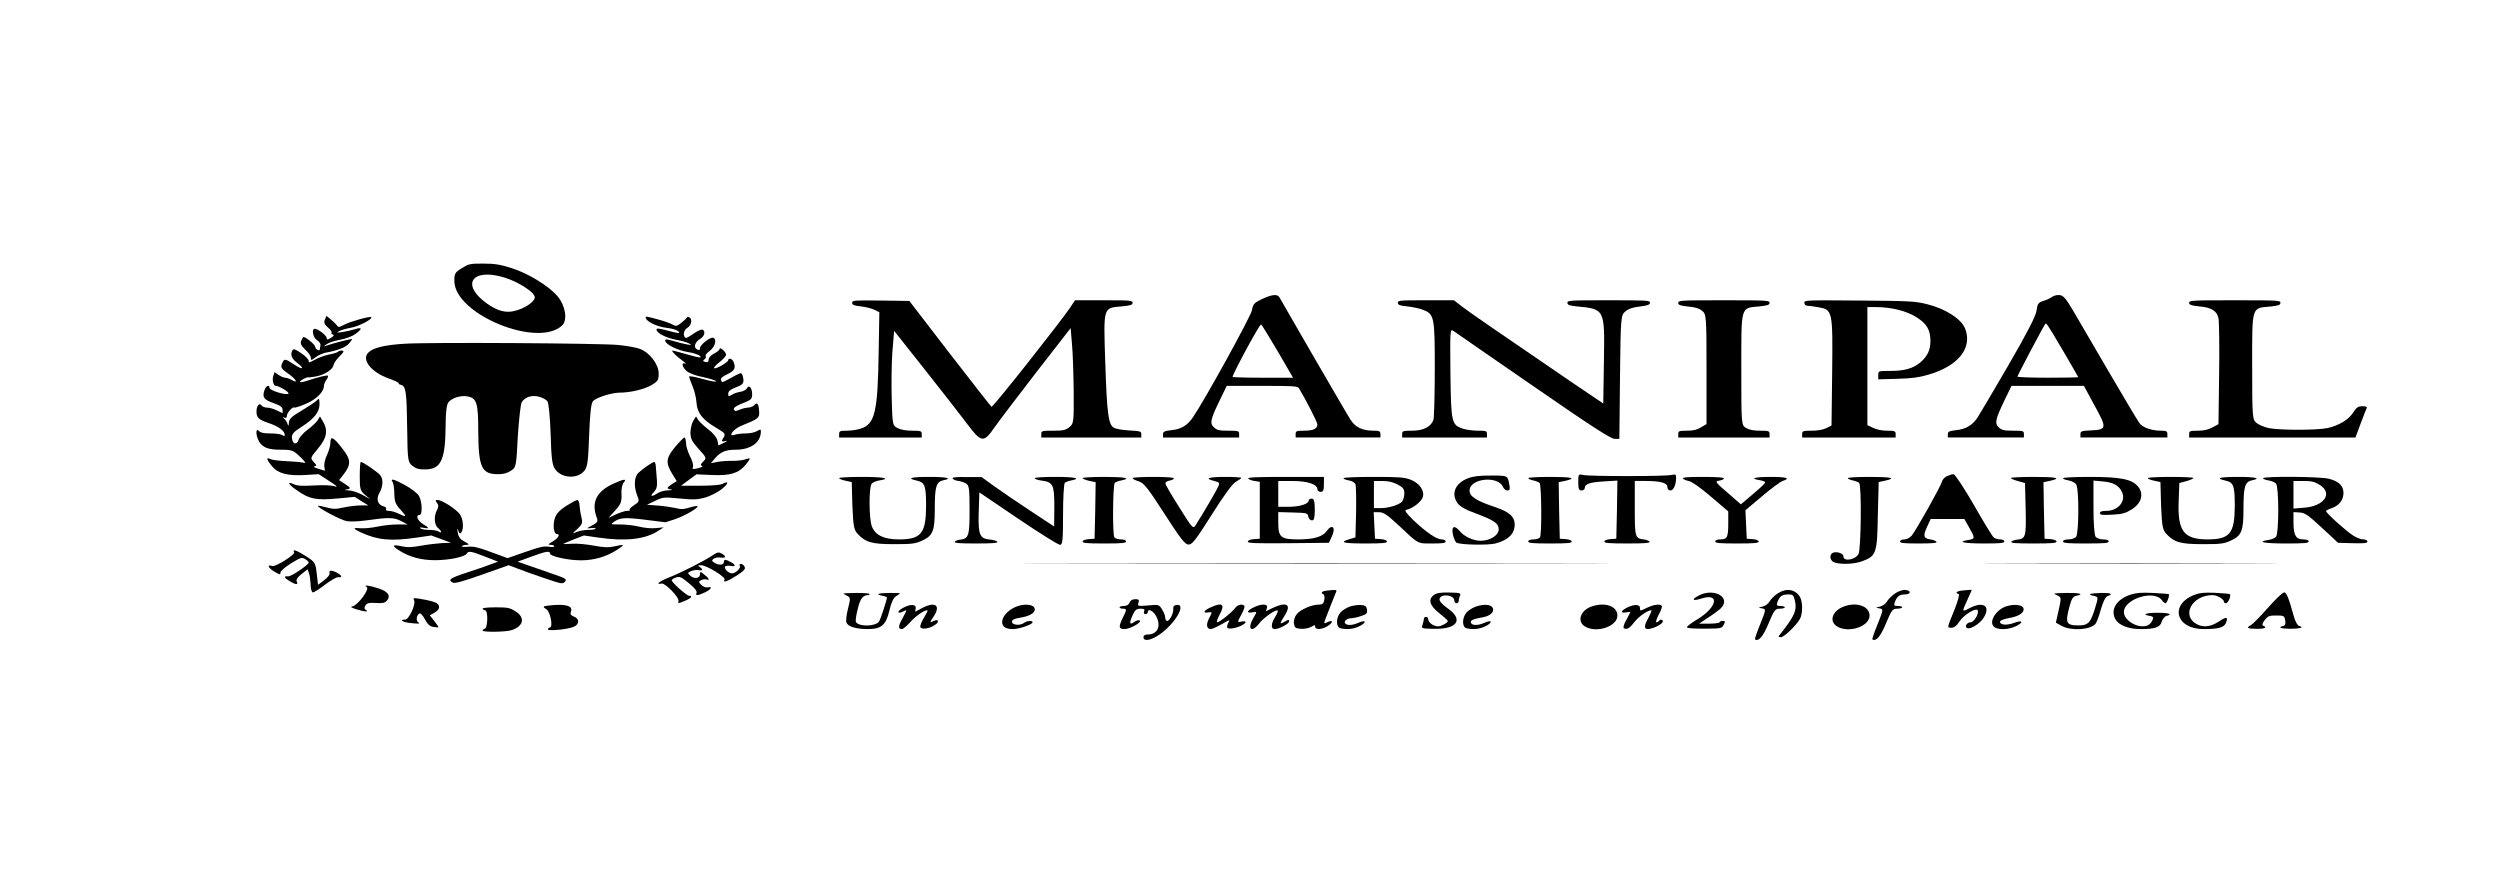 <svg version="1.0" xmlns="http://www.w3.org/2000/svg"
 width="92pt" height="32pt" viewBox="0 0 92 32"
 preserveAspectRatio="xMidYMid meet">
<g transform="translate(0,32) scale(0.008,-0.005)"
fill="#000000" stroke="none">
<path d="M2124 4426 c-31 -31 -34 -39 -34 -94 0 -244 384 -497 496 -327 26 40
15 147 -22 216 -41 76 -136 169 -213 207 -52 26 -76 32 -129 32 -60 0 -66 -2
-98 -34z m195 -68 c66 -32 141 -110 141 -146 0 -33 -49 -86 -97 -102 -39 -14
-76 3 -123 56 -122 139 -70 264 79 192z"/>
<path d="M5805 4199 c-35 -27 -41 -36 -46 -82 -5 -46 -220 -669 -271 -787 -26
-62 -55 -89 -100 -96 -32 -6 -38 -11 -38 -30 l0 -24 175 0 175 0 0 25 c0 23
-3 25 -50 25 -42 0 -52 4 -66 25 -20 30 -16 58 28 203 l31 102 163 0 c145 0
163 -2 169 -17 31 -82 85 -250 85 -267 0 -32 -19 -46 -62 -46 -34 0 -38 -3
-38 -25 l0 -25 195 0 195 0 0 25 c0 21 -5 25 -30 25 -53 0 -85 24 -108 82 -12
29 -88 240 -171 468 -82 228 -153 423 -156 433 -10 24 -34 20 -80 -14z m73
-386 l70 -193 -139 0 c-77 0 -139 3 -139 6 0 22 125 392 131 386 4 -4 38 -94
77 -199z"/>
<path d="M9440 4215 c-8 -9 -26 -23 -41 -30 -23 -12 -27 -22 -31 -72 -4 -41
-42 -160 -130 -403 -69 -190 -133 -363 -142 -385 -24 -56 -54 -84 -98 -91 -32
-6 -38 -11 -38 -30 l0 -24 175 0 175 0 0 25 c0 23 -3 25 -50 25 -42 0 -52 4
-66 25 -19 30 -16 57 28 203 l31 102 167 0 166 0 49 -145 c58 -167 57 -178
-19 -183 -41 -3 -46 -6 -46 -28 l0 -24 200 0 200 0 0 25 c0 21 -5 25 -30 25
-43 0 -84 23 -99 57 -7 15 -71 186 -141 378 -70 193 -145 397 -166 455 -31 83
-43 106 -60 108 -11 2 -27 -4 -34 -13z m56 -413 c35 -96 64 -176 64 -178 0 -2
-63 -4 -140 -4 -77 0 -140 4 -140 8 0 7 112 348 126 382 7 18 2 30 90 -208z"/>
<path d="M3920 4171 c0 -15 9 -21 40 -26 22 -4 50 -15 62 -25 l23 -18 -3 -282
c-4 -455 -17 -541 -83 -575 -15 -8 -44 -15 -64 -15 -31 0 -35 -3 -35 -25 l0
-25 190 0 190 0 0 25 c0 23 -4 25 -44 25 -28 0 -52 7 -67 19 -23 19 -24 23
-27 213 -2 106 -1 263 3 348 l8 155 141 -285 c78 -157 165 -336 194 -398 66
-141 77 -144 127 -27 19 44 106 226 192 405 l158 325 6 -115 c4 -63 7 -221 8
-351 1 -225 0 -238 -20 -263 -18 -22 -28 -26 -75 -26 -51 0 -54 -1 -54 -25 l0
-25 230 0 230 0 0 24 c0 21 -5 24 -56 28 -32 3 -62 11 -71 21 -25 24 -31 106
-39 489 -8 402 -10 391 76 403 40 6 50 11 50 26 0 18 -9 19 -132 19 l-133 0
-24 -58 c-49 -114 -354 -732 -360 -726 -3 3 -89 179 -192 392 l-186 387 -132
3 c-124 2 -131 2 -131 -17z"/>
<path d="M6430 4171 c0 -15 10 -21 43 -26 23 -4 54 -14 69 -23 56 -33 58 -48
58 -430 0 -192 -3 -363 -6 -381 -11 -52 -46 -81 -99 -81 -41 0 -45 -2 -45 -25
l0 -25 195 0 195 0 0 25 c0 23 -4 25 -40 25 -23 0 -53 6 -69 14 -54 28 -56 42
-59 406 -2 321 -2 334 15 313 10 -11 175 -195 368 -407 262 -290 355 -386 372
-386 l22 0 3 454 c3 443 4 455 24 483 15 20 34 31 67 37 36 7 47 14 47 28 0
17 -12 18 -190 18 -180 0 -190 -1 -190 -19 0 -15 10 -21 43 -26 129 -20 129
-17 125 -403 l-3 -312 -136 147 c-353 385 -477 522 -513 566 l-38 47 -129 0
c-120 0 -129 -1 -129 -19z"/>
<path d="M7720 4171 c0 -16 9 -21 45 -27 31 -4 52 -14 65 -32 19 -24 20 -41
20 -429 l0 -404 -25 -24 c-18 -18 -35 -25 -65 -25 -36 0 -40 -2 -40 -25 l0
-25 210 0 210 0 0 25 c0 23 -4 25 -43 25 -30 0 -50 6 -65 20 -22 21 -22 22
-22 435 0 471 -4 447 84 460 36 6 46 11 46 26 0 18 -11 19 -210 19 -201 0
-210 -1 -210 -19z"/>
<path d="M8300 4171 c0 -12 6 -21 13 -21 6 0 29 -5 50 -11 67 -18 68 -24 65
-475 l-3 -396 -24 -19 c-15 -12 -39 -19 -67 -19 -40 0 -44 -2 -44 -25 l0 -25
215 0 215 0 0 25 c0 22 -4 25 -39 25 -24 0 -48 8 -65 21 l-26 20 0 435 0 434
38 0 c72 0 144 -29 189 -76 47 -48 63 -93 63 -175 0 -66 -14 -112 -47 -157
-33 -44 -72 -62 -138 -62 -55 0 -55 0 -55 -31 l0 -31 88 4 c66 3 100 10 142
30 138 64 204 196 170 338 -17 72 -91 148 -175 181 -56 22 -75 24 -312 27
-250 3 -253 3 -253 -17z"/>
<path d="M10070 4171 c0 -15 10 -20 46 -26 57 -8 81 -32 89 -87 3 -24 5 -209
3 -411 l-3 -369 -28 -24 c-19 -17 -40 -24 -68 -24 -35 0 -39 -3 -39 -25 l0
-25 383 0 382 0 24 103 c13 56 26 108 28 115 3 7 -4 12 -20 12 -19 0 -27 -8
-41 -43 -20 -54 -69 -101 -121 -118 -50 -16 -218 -16 -268 0 -20 7 -46 24 -57
38 -19 25 -20 40 -20 419 0 447 -4 425 84 438 36 6 46 11 46 27 0 18 -9 19
-210 19 -199 0 -210 -1 -210 -19z"/>
<path d="M1494 4046 c-5 -20 -1 -35 15 -57 12 -16 19 -33 16 -38 -3 -5 0 -11
6 -13 7 -2 5 -11 -7 -23 -19 -18 -19 -18 -22 1 -4 21 -40 64 -54 64 -16 0 -8
-67 10 -83 10 -10 18 -27 16 -40 -1 -12 -3 -26 -3 -30 -2 -15 -21 4 -21 21 -1
17 -48 78 -55 71 -2 -2 -6 -15 -10 -29 -4 -18 1 -36 19 -63 15 -21 26 -48 26
-60 0 -21 1 -21 23 5 12 14 33 29 47 33 53 15 91 39 105 66 8 15 15 30 15 33
0 5 -80 -27 -115 -46 -19 -11 -19 -10 -2 9 10 12 38 26 63 33 26 8 55 25 69
42 33 39 32 52 -2 35 -16 -8 -41 -17 -58 -21 -26 -6 -28 -5 -15 7 8 7 34 19
57 26 36 10 101 66 90 77 -7 7 -93 -31 -121 -54 -28 -23 -30 -23 -37 -5 -5 10
-17 29 -28 43 l-19 25 -8 -29z"/>
<path d="M2970 4064 c0 -28 51 -69 97 -77 31 -6 51 -18 57 -32 4 -10 -11 -7
-49 10 -45 19 -55 21 -55 9 0 -25 45 -62 91 -75 24 -7 51 -19 59 -27 13 -12
12 -13 -10 -7 -14 4 -42 15 -62 25 -32 15 -38 15 -38 3 0 -26 56 -72 104 -84
26 -6 51 -20 56 -30 9 -15 0 -14 -56 11 -36 17 -68 30 -70 30 -9 0 19 -45 45
-74 14 -16 20 -26 14 -22 -21 12 -15 -28 7 -57 13 -16 43 -33 75 -43 30 -10
56 -23 59 -30 3 -7 -22 -1 -60 16 -35 16 -64 24 -64 19 0 -6 7 -39 16 -73 9
-33 17 -88 18 -121 3 -74 28 -125 90 -183 40 -38 44 -45 36 -68 -13 -34 -13
-37 8 -30 10 4 7 -2 -8 -13 l-25 -20 -5 38 c-4 23 -20 55 -43 82 -20 25 -40
56 -46 70 l-9 24 -12 -30 c-7 -16 -13 -55 -14 -85 0 -46 5 -66 37 -123 38 -66
38 -69 22 -94 -12 -17 -14 -28 -6 -32 6 -4 -2 -11 -18 -17 -26 -10 -27 -9 -23
12 2 12 -4 47 -14 76 -9 29 -18 72 -18 95 -1 24 -4 43 -7 43 -4 0 -23 -31 -43
-69 -42 -80 -45 -116 -15 -195 l22 -57 -22 -22 c-26 -28 -26 -34 -3 -40 9 -3
3 -5 -14 -6 -17 0 -39 -10 -49 -21 -26 -29 -38 -24 -18 7 13 20 17 43 15 87
-2 34 -4 78 -5 99 0 20 -4 37 -7 37 -8 0 -52 -48 -73 -80 -20 -29 -22 -101 -6
-166 11 -43 10 -47 -15 -73 -14 -15 -23 -30 -19 -34 3 -4 -2 -7 -12 -7 -10 0
-33 -12 -52 -26 l-34 -26 31 55 c27 48 30 64 29 118 -2 36 3 74 10 87 16 30 2
28 -46 -7 -79 -57 -104 -137 -78 -250 7 -29 4 -36 -21 -58 -27 -22 -27 -24 -6
-20 12 3 22 1 22 -4 0 -5 -15 -9 -33 -9 -18 0 -43 -7 -55 -16 -21 -14 -21 -13
4 23 22 33 25 44 19 83 -4 25 -8 64 -9 88 0 23 -5 42 -10 42 -5 0 -28 -20 -52
-44 -29 -30 -45 -58 -51 -88 -11 -48 -6 -118 8 -118 18 0 8 -30 -18 -55 -22
-20 -24 -25 -10 -25 9 0 17 -5 17 -10 0 -6 -11 -8 -25 -4 -25 6 -40 0 -135
-53 l-55 -31 -75 44 c-60 36 -82 44 -108 40 -19 -3 -30 -1 -27 5 4 5 14 9 23
9 13 0 10 6 -10 23 -20 16 -29 34 -32 67 -4 32 -3 36 2 15 6 -25 9 -27 15 -12
11 30 8 95 -7 131 -16 37 -82 106 -103 106 -11 0 -11 -4 -3 -21 8 -15 8 -29 1
-51 -16 -44 -14 -111 4 -134 17 -23 20 -43 3 -26 -7 7 -27 12 -44 12 -18 0
-36 5 -40 11 -4 8 0 9 15 4 27 -8 27 -1 -4 29 -25 25 -34 66 -15 66 15 0 12
106 -4 143 -7 18 -35 52 -61 75 -51 45 -72 54 -59 25 4 -10 8 -49 8 -88 1 -58
6 -78 29 -117 30 -53 28 -58 -10 -28 -14 11 -34 20 -44 20 -11 0 -16 5 -13 14
3 7 -2 16 -11 19 -27 11 -36 52 -20 98 18 50 19 102 4 132 -12 23 -79 97 -89
97 -3 0 -5 -47 -5 -104 0 -95 2 -107 24 -138 l25 -33 -37 33 c-21 18 -50 33
-65 33 -17 1 -20 3 -9 6 23 6 22 12 -8 43 l-25 26 20 41 c36 74 35 110 -4 189
-42 88 -56 99 -56 46 0 -21 -7 -62 -16 -92 -9 -29 -14 -67 -12 -84 l3 -31 -31
15 c-17 8 -25 16 -17 18 11 3 10 9 -4 32 -16 28 -16 30 20 99 41 77 47 135 22
201 l-13 35 -11 -29 c-6 -15 -27 -46 -46 -69 -19 -22 -37 -55 -41 -73 -8 -42
-28 -35 -31 12 -1 29 6 43 44 82 60 62 83 110 83 169 -1 40 -2 45 -11 28 -6
-11 -38 -45 -70 -76 -48 -45 -59 -62 -60 -90 -1 -27 -3 -29 -6 -9 -3 14 -10
31 -16 39 -9 12 -9 13 1 7 8 -5 12 0 12 16 1 22 28 69 34 58 1 -3 24 8 49 25
48 30 87 89 87 133 0 11 5 33 12 47 6 14 9 27 6 30 -5 5 -43 -10 -100 -40 -16
-8 -28 -10 -28 -6 0 11 31 37 39 34 3 -2 20 2 37 7 39 13 74 50 78 81 1 13 12
40 24 59 12 19 22 38 22 43 0 10 -18 9 -25 -2 -3 -5 -22 -15 -43 -21 -20 -7
-49 -24 -64 -38 -24 -22 -28 -23 -28 -8 0 10 -15 36 -34 56 -26 29 -36 35 -40
23 -12 -30 -5 -62 19 -91 40 -48 29 -59 -14 -13 -41 44 -44 44 -55 -1 -5 -23
0 -35 29 -67 37 -41 50 -78 17 -48 -10 10 -24 17 -30 17 -6 0 -20 9 -30 20
l-19 21 -6 -29 c-6 -30 1 -72 12 -72 15 0 64 -48 58 -57 -10 -15 -87 23 -87
42 0 29 -18 14 -24 -20 -10 -50 -2 -67 44 -93 30 -17 40 -29 40 -48 l0 -25
-26 20 c-15 12 -35 21 -46 21 -10 0 -21 7 -25 16 -9 23 -23 -3 -23 -43 0 -48
8 -61 60 -89 43 -24 70 -56 70 -86 0 -9 -3 -9 -12 0 -7 7 -31 12 -55 12 -29 0
-45 5 -52 18 -17 28 -14 -42 3 -83 18 -41 42 -55 98 -55 53 0 58 -4 93 -59 23
-37 24 -43 9 -36 -11 4 -45 9 -78 11 -32 2 -65 9 -72 15 -21 17 -18 -4 7 -52
27 -54 73 -73 154 -65 l61 6 49 -51 c33 -33 41 -47 26 -39 -17 9 -48 11 -96 7
-55 -5 -76 -3 -93 9 -34 24 -26 -2 16 -47 56 -63 87 -72 184 -58 l80 12 31
-32 32 -31 -36 0 c-20 0 -55 -7 -78 -15 -38 -13 -47 -13 -78 0 -20 9 -38 14
-40 12 -8 -9 107 -107 133 -113 16 -4 53 -2 84 5 108 24 132 24 165 -4 l30
-25 -46 0 c-25 0 -67 -7 -93 -16 -26 -9 -60 -14 -76 -12 -37 6 -38 -2 -2 -29
80 -59 140 -68 262 -39 l64 15 46 -27 45 -27 -40 -2 c-22 -2 -65 -10 -97 -19
-45 -13 -63 -14 -89 -5 -42 15 -48 7 -18 -25 48 -52 107 -78 173 -77 65 1 133
24 143 48 8 22 19 19 85 -22 l59 -37 -34 -20 c-19 -12 -69 -39 -111 -61 -76
-40 -87 -53 -63 -73 9 -8 45 8 135 59 l122 69 38 -23 c20 -13 76 -45 124 -71
83 -45 87 -46 97 -27 10 18 4 24 -56 57 -38 21 -89 49 -115 64 l-47 26 63 37
c68 40 86 45 86 23 0 -21 87 -51 145 -50 59 1 116 27 164 78 38 39 35 42 -15
24 -27 -9 -43 -8 -92 6 -33 10 -78 17 -101 14 -22 -2 -41 -3 -41 -2 0 1 22 16
48 33 l48 30 64 -15 c128 -30 219 -14 280 51 l23 24 -36 -6 c-23 -3 -51 1 -77
11 -22 9 -61 16 -87 16 -45 0 -46 0 -28 20 28 31 50 33 146 14 l90 -18 43 22
c45 24 114 88 104 97 -2 3 -19 -2 -37 -11 -26 -13 -37 -14 -64 -3 -18 6 -54
15 -81 18 l-50 6 38 29 c37 28 38 28 113 17 66 -10 79 -9 117 7 23 11 57 38
75 61 33 42 36 66 5 40 -11 -9 -45 -13 -103 -14 l-88 0 35 42 36 42 70 -5 c85
-6 123 12 156 75 25 51 25 54 -2 40 -12 -7 -39 -11 -58 -11 -20 1 -50 -2 -68
-7 l-32 -10 16 30 c27 52 50 69 98 69 69 0 116 53 116 134 0 18 -1 18 -18 3
-10 -10 -33 -17 -51 -17 -18 0 -41 -4 -51 -10 -35 -19 -7 43 31 67 78 50 84
57 81 108 -2 55 -9 68 -23 42 -6 -9 -18 -17 -27 -17 -10 0 -27 -7 -39 -15 -18
-12 -22 -13 -26 -1 -6 15 9 30 56 59 22 14 27 25 27 55 0 47 -15 74 -24 44 -4
-11 -17 -23 -31 -26 -13 -3 -31 -13 -39 -22 -15 -14 -16 -13 -16 9 0 18 10 31
35 46 27 16 35 27 35 50 0 16 -3 36 -6 44 -6 17 -5 17 -67 -38 -24 -21 -26
-21 -30 -4 -4 14 5 27 29 45 34 26 40 46 28 92 -6 22 -24 31 -24 11 0 -15 -59
-69 -65 -59 -3 4 9 25 25 45 17 21 30 45 30 54 0 21 -29 62 -30 42 0 -7 -11
-22 -25 -33 -14 -11 -25 -30 -25 -43 0 -18 -4 -23 -15 -19 -12 5 -13 10 -4 20
6 7 8 17 5 23 -3 5 5 23 19 39 25 30 34 85 16 96 -13 8 -61 -52 -61 -76 0 -16
-3 -18 -14 -9 -17 14 -9 55 15 77 20 18 26 59 10 68 -5 3 -23 -10 -41 -30 -17
-20 -34 -34 -36 -31 -14 14 -9 58 7 73 20 18 26 69 9 79 -5 3 -10 3 -10 -2 -1
-4 -12 -21 -25 -38 -22 -27 -25 -28 -42 -13 -10 9 -40 26 -66 37 -53 23 -57
24 -57 15z"/>
<path d="M1860 3870 c-90 -9 -143 -29 -165 -64 -34 -52 12 -146 94 -192 27
-16 48 -31 45 -35 -2 -4 3 -9 11 -12 22 -9 26 -54 28 -319 2 -234 3 -248 23
-275 17 -22 29 -28 59 -28 74 0 94 69 95 330 0 92 5 149 13 165 16 31 56 51
85 43 45 -11 52 -47 52 -255 1 -267 15 -318 90 -318 26 0 43 7 61 26 23 25 24
31 31 252 5 125 13 238 18 252 16 39 46 54 80 40 15 -6 32 -21 38 -33 6 -13
12 -113 15 -242 3 -174 7 -228 20 -257 29 -68 101 -76 134 -15 15 27 19 68 23
262 4 165 9 237 18 253 15 26 84 61 120 62 51 0 115 24 148 55 31 29 34 38 34
86 0 68 -42 155 -86 181 -16 10 -61 23 -100 29 -82 13 -874 21 -984 9z"/>
<path d="M7260 2851 c0 -48 3 -61 15 -61 8 0 15 8 15 19 0 29 24 42 90 48 l60
6 -2 -214 -3 -214 -27 -3 c-16 -2 -28 -9 -28 -18 0 -11 21 -14 106 -14 80 0
105 3 102 13 -3 6 -13 14 -24 16 -43 8 -44 15 -44 227 l0 204 49 0 c70 0 101
-14 101 -45 0 -15 6 -25 14 -25 14 0 26 42 26 92 0 27 -2 29 -22 22 -13 -5
-104 -8 -203 -8 -99 0 -190 3 -202 8 -22 8 -23 6 -23 -53z"/>
<path d="M8955 2895 c-10 -8 -21 -27 -23 -43 -4 -30 -117 -352 -138 -394 -9
-16 -23 -28 -34 -28 -11 0 -20 -7 -20 -15 0 -12 16 -15 86 -15 63 0 85 3 82
12 -3 7 -15 15 -29 18 -31 8 -34 26 -14 94 l16 56 78 0 77 0 22 -62 c28 -79
28 -84 -3 -92 -55 -14 -22 -26 70 -26 78 0 95 3 95 15 0 8 -8 15 -19 15 -10 0
-23 6 -29 13 -6 6 -47 114 -92 240 -45 125 -87 227 -94 227 -6 0 -20 -7 -31
-15z"/>
<path d="M6753 2880 c-60 -36 -80 -116 -47 -186 12 -24 36 -46 83 -73 84 -50
105 -73 105 -118 0 -43 -40 -83 -83 -83 -34 0 -76 31 -96 71 -25 47 -39 36
-32 -23 4 -28 11 -56 17 -62 16 -16 146 -20 179 -6 53 22 84 64 88 122 5 69
-19 108 -88 145 -88 47 -119 79 -119 122 0 91 132 113 154 26 4 -14 13 -25 20
-25 11 0 13 11 9 43 -8 68 -6 67 -85 67 -55 0 -81 -5 -105 -20z"/>
<path d="M3860 2881 c0 -5 13 -14 29 -19 l29 -10 3 -174 c4 -150 7 -177 24
-207 37 -63 65 -76 168 -76 81 0 96 3 126 24 53 38 61 71 61 240 0 160 7 195
39 206 45 14 17 25 -64 25 -87 0 -107 -10 -56 -28 36 -13 41 -38 41 -191 -1
-197 -23 -241 -125 -241 -68 0 -108 30 -124 94 -14 55 -15 290 -1 316 5 10 21
21 35 24 57 14 21 26 -80 26 -58 0 -105 -4 -105 -9z"/>
<path d="M4382 2878 c3 -7 13 -15 24 -17 10 -1 27 -10 37 -19 15 -13 17 -36
17 -197 0 -189 -4 -210 -44 -217 -11 -1 -21 -9 -24 -15 -3 -10 21 -13 98 -13
77 0 101 3 98 13 -3 6 -17 13 -31 15 -50 6 -58 33 -55 199 l3 149 178 -193
c98 -106 185 -193 193 -193 12 0 14 36 14 223 0 122 4 227 8 233 4 6 17 14 30
18 48 15 18 26 -73 26 -58 0 -95 -4 -95 -10 0 -6 14 -13 30 -17 54 -10 60 -31
60 -193 l-1 -145 -109 115 c-60 63 -135 145 -167 182 l-58 67 -68 0 c-51 1
-68 -2 -65 -11z"/>
<path d="M4980 2881 c0 -5 14 -14 30 -20 l30 -10 -2 -208 -3 -208 -27 -3 c-16
-2 -28 -9 -28 -18 0 -11 20 -14 100 -14 82 0 100 3 100 15 0 9 -9 15 -24 15
-13 0 -27 7 -30 16 -9 22 -7 387 2 400 4 6 17 14 30 18 49 16 17 26 -78 26
-55 0 -100 -4 -100 -9z"/>
<path d="M5210 2881 c0 -6 12 -16 27 -23 24 -11 41 -45 119 -238 72 -179 94
-226 110 -228 17 -2 32 27 108 220 58 147 96 230 112 243 13 12 24 24 24 28 0
4 -34 7 -75 7 -77 0 -97 -12 -49 -30 22 -9 25 -14 19 -38 -6 -24 -71 -202
-105 -287 -12 -29 -14 -26 -75 130 -35 88 -64 167 -64 176 -1 9 8 19 19 22 11
3 20 10 20 16 0 7 -33 11 -95 11 -53 0 -95 -4 -95 -9z"/>
<path d="M5742 2878 c3 -7 15 -15 29 -18 l24 -6 0 -209 0 -210 -27 -3 c-16 -2
-28 -9 -28 -18 0 -12 29 -14 186 -12 l187 3 13 45 c21 68 2 99 -24 40 -19 -41
-59 -60 -131 -60 -79 0 -91 16 -91 123 l0 78 68 -3 c65 -3 67 -4 70 -30 2 -16
9 -28 17 -28 10 0 13 19 13 80 0 61 -4 80 -14 80 -8 0 -14 -6 -14 -14 0 -25
-42 -46 -92 -46 l-48 0 0 95 0 95 64 0 c70 0 116 -24 116 -61 0 -10 7 -19 15
-19 12 0 15 13 15 55 l0 55 -176 0 c-134 0 -175 -3 -172 -12z"/>
<path d="M6180 2880 c0 -5 11 -12 25 -16 14 -3 27 -16 30 -28 3 -11 4 -104 3
-206 l-3 -185 -27 -13 c-50 -23 -30 -32 72 -32 80 0 100 3 100 14 0 9 -12 16
-27 18 l-28 3 -3 98 -3 97 25 0 c20 0 37 -18 90 -97 94 -141 84 -133 155 -133
48 0 61 3 61 15 0 8 -8 15 -19 15 -23 0 -72 54 -131 144 -34 54 -41 71 -30 74
29 10 69 60 75 94 9 47 -16 103 -57 128 -29 17 -50 20 -170 20 -84 0 -138 -4
-138 -10z m249 -46 c25 -21 31 -33 31 -66 0 -21 -5 -48 -10 -59 -14 -25 -62
-49 -100 -49 l-30 0 0 100 0 100 39 0 c28 0 49 -8 70 -26z"/>
<path d="M7030 2881 c0 -5 10 -13 23 -17 12 -4 25 -12 29 -18 9 -13 11 -378 2
-400 -3 -9 -17 -16 -30 -16 -15 0 -24 -6 -24 -15 0 -12 18 -15 100 -15 80 0
100 3 100 14 0 9 -12 16 -27 18 l-28 3 -3 208 -2 208 30 10 c55 20 31 29 -70
29 -55 0 -100 -4 -100 -9z"/>
<path d="M7742 2878 c3 -7 14 -15 26 -18 13 -3 55 -50 102 -115 l80 -109 0
-87 c0 -104 -5 -119 -36 -119 -15 0 -24 -6 -24 -15 0 -12 18 -15 100 -15 80 0
100 3 100 14 0 9 -12 16 -27 18 l-28 3 -3 105 -3 105 76 102 c41 56 84 107 95
113 38 20 20 30 -55 30 -74 0 -99 -12 -50 -24 14 -4 25 -11 25 -17 0 -5 -25
-44 -56 -85 l-56 -76 -42 59 c-79 109 -80 110 -56 116 11 3 20 10 20 16 0 7
-33 11 -96 11 -71 0 -95 -3 -92 -12z"/>
<path d="M8500 2881 c0 -5 10 -13 23 -17 12 -4 25 -12 29 -18 12 -18 9 -489
-3 -524 -15 -43 -69 -57 -69 -18 0 20 -25 37 -44 30 -23 -9 -21 -61 3 -74 31
-16 93 -12 128 10 64 38 68 58 71 333 l4 249 29 10 c54 19 30 28 -71 28 -55 0
-100 -4 -100 -9z"/>
<path d="M9250 2882 c0 -5 15 -15 33 -23 l32 -14 3 -194 c3 -202 0 -217 -40
-223 -12 -2 -23 -9 -26 -15 -3 -10 22 -13 102 -13 85 0 106 3 106 14 0 9 -12
16 -27 18 l-28 3 -3 208 -2 208 30 10 c55 20 31 29 -75 29 -58 0 -105 -4 -105
-8z"/>
<path d="M9490 2880 c0 -5 12 -13 26 -16 14 -4 30 -17 35 -31 13 -34 12 -359
-1 -384 -6 -11 -21 -19 -35 -19 -16 0 -25 -6 -25 -15 0 -12 18 -15 105 -15 87
0 105 3 105 15 0 9 -9 15 -25 15 -14 0 -29 8 -35 19 -6 12 -10 100 -10 217 l0
197 41 -6 c50 -7 76 -29 90 -78 20 -66 -17 -139 -72 -139 -20 0 -29 -5 -29
-16 0 -14 9 -16 56 -12 47 4 61 10 91 40 44 44 56 114 28 167 -28 54 -79 71
-222 71 -74 0 -123 -4 -123 -10z"/>
<path d="M9880 2881 c0 -5 13 -14 29 -19 l29 -10 3 -174 c4 -150 7 -177 24
-207 37 -63 65 -76 168 -76 81 0 96 3 126 24 53 38 61 71 61 240 0 160 7 195
39 206 45 14 17 25 -64 25 -87 0 -107 -10 -56 -28 36 -13 41 -38 41 -191 -1
-197 -23 -241 -125 -241 -110 0 -139 61 -133 285 l3 130 33 14 c17 8 32 18 32
23 0 4 -47 8 -105 8 -58 0 -105 -4 -105 -9z"/>
<path d="M10410 2880 c0 -5 11 -12 25 -16 14 -3 30 -14 35 -24 6 -10 10 -98
10 -195 0 -97 -4 -185 -10 -195 -5 -10 -21 -21 -35 -24 -57 -14 -21 -26 80
-26 87 0 105 3 105 15 0 9 -9 15 -25 15 -34 0 -45 31 -45 126 l0 75 29 -3 c24
-2 40 -21 102 -113 l74 -110 68 -3 c55 -2 67 0 67 13 0 8 -8 15 -19 15 -10 0
-31 12 -46 28 -31 30 -125 166 -125 180 0 5 12 15 26 22 34 19 54 60 54 112 0
52 -21 85 -66 104 -40 17 -304 20 -304 4z m261 -49 c62 -62 20 -158 -74 -168
l-47 -6 0 102 0 101 46 0 c37 0 51 -5 75 -29z"/>
<path d="M1353 2336 c7 -17 -87 -111 -101 -102 -25 15 -19 -13 8 -39 27 -26
30 -27 30 -9 0 11 22 41 49 68 45 44 49 46 65 31 9 -9 16 -20 16 -25 0 -17
-81 -105 -95 -102 -22 4 -18 -11 8 -36 29 -27 40 -28 32 -2 -4 13 3 31 22 55
l28 35 6 -27 c4 -16 7 -54 8 -85 0 -32 5 -58 10 -58 6 0 31 26 57 58 26 31 53
56 60 54 20 -4 17 12 -4 31 -24 22 -41 22 -36 0 3 -10 -8 -33 -24 -52 l-29
-35 -6 83 c-6 81 -8 84 -49 127 -43 44 -65 56 -55 30z"/>
<path d="M3274 2309 c-37 -40 -146 -128 -201 -162 -40 -25 -60 -53 -30 -42 16
7 83 -103 78 -129 -3 -19 -2 -19 27 0 30 19 41 39 22 39 -11 0 -80 98 -80 114
0 6 9 15 20 21 17 9 25 3 60 -44 26 -34 38 -59 34 -70 -8 -22 8 -20 40 5 28
22 35 45 12 36 -8 -3 -21 4 -30 18 -13 20 -13 25 -1 35 8 6 19 9 25 5 17 -10
11 11 -10 36 -19 24 -19 24 -20 3 0 -31 -26 -37 -44 -12 -14 20 -14 23 4 35
10 7 25 10 34 7 19 -7 21 7 4 24 -9 9 -8 12 7 12 25 0 115 -88 108 -106 -10
-26 13 -14 56 30 33 34 42 49 36 65 -3 12 -11 21 -17 21 -5 0 -8 -6 -5 -14 7
-16 -19 -56 -36 -56 -16 0 -39 38 -31 51 3 5 14 7 25 4 24 -8 25 7 1 28 -23
21 -32 21 -32 3 0 -24 -20 -29 -41 -10 -15 13 -16 20 -7 31 6 8 20 12 30 10
26 -7 31 7 10 27 -17 15 -20 14 -48 -15z"/>
<path d="M4952 2253 c603 -2 1593 -2 2200 0 607 1 113 2 -1097 2 -1210 0
-1706 -1 -1103 -2z"/>
<path d="M9247 2253 c304 -2 802 -2 1105 0 304 1 56 2 -552 2 -608 0 -856 -1
-553 -2z"/>
<path d="M1687 2079 c15 -15 -43 -137 -66 -142 -11 -2 -6 -9 16 -20 38 -20 63
-23 46 -6 -8 8 -8 18 -2 33 8 18 17 21 49 18 31 -3 40 0 50 18 19 35 4 68 -40
90 -44 23 -71 27 -53 9z"/>
<path d="M6103 2053 c-23 -4 -30 -17 -15 -27 4 -3 6 -21 4 -40 -3 -29 -9 -36
-26 -36 -32 0 -83 -35 -101 -70 -9 -17 -15 -48 -13 -68 3 -32 7 -37 31 -40 17
-2 37 4 48 14 17 16 19 16 19 1 0 -25 33 -21 60 8 25 27 21 46 -5 25 -14 -12
-15 -10 -10 16 13 54 46 189 51 207 5 17 1 18 -43 10z"/>
<path d="M8177 2032 c-15 -15 -31 -42 -37 -59 -6 -17 -21 -34 -33 -38 -19 -6
-20 -8 -4 -12 22 -6 22 -5 -8 -125 -14 -55 -24 -102 -22 -104 17 -17 37 20 62
116 26 100 31 110 52 110 13 0 23 5 23 10 0 6 -9 10 -20 10 -17 0 -19 4 -14
28 11 44 20 55 48 57 23 1 26 -4 32 -42 11 -77 1 -114 -74 -265 -2 -5 3 -8 10
-8 14 0 69 83 87 133 14 36 14 128 1 163 -22 58 -63 68 -103 26z"/>
<path d="M8718 2033 c-15 -16 -32 -43 -38 -60 -6 -17 -21 -34 -33 -38 -19 -6
-20 -8 -4 -12 22 -6 22 -5 -8 -125 -14 -55 -24 -102 -22 -104 17 -17 37 20 62
116 26 100 31 110 52 110 13 0 23 5 23 10 0 6 -9 10 -20 10 -17 0 -19 4 -14
28 11 44 21 56 46 57 29 0 31 29 3 33 -12 2 -32 -9 -47 -25z"/>
<path d="M9023 2053 c-23 -4 -31 -19 -13 -25 5 -2 -4 -53 -20 -118 -35 -137
-34 -130 -12 -130 11 0 24 16 35 45 22 53 80 108 85 81 5 -25 -18 -86 -33 -86
-16 0 -29 -30 -17 -42 14 -14 59 30 77 76 33 85 -1 123 -64 71 -37 -32 -37
-30 -11 60 11 38 20 71 20 72 0 3 -17 2 -47 -4z"/>
<path d="M3880 2031 c0 -2 8 -9 17 -16 15 -12 16 -20 4 -94 -7 -44 -11 -91 -7
-104 7 -29 44 -47 97 -47 63 0 84 28 100 135 8 59 19 95 31 107 10 10 18 19
18 21 0 2 -22 3 -50 3 -52 -1 -65 -10 -30 -21 11 -3 20 -9 20 -13 0 -15 -29
-158 -36 -175 -14 -38 -92 -42 -107 -5 -2 8 1 52 9 98 11 74 23 99 47 100 4 0
7 4 7 8 0 5 -27 8 -60 8 -33 0 -60 -3 -60 -5z"/>
<path d="M6597 2022 c-29 -32 -21 -79 23 -134 22 -28 40 -54 40 -59 0 -12 -30
-39 -45 -39 -20 0 -45 28 -45 51 0 10 -4 19 -10 19 -5 0 -10 -6 -10 -14 0 -7
-3 -27 -6 -43 -6 -29 -6 -29 49 -31 110 -5 142 66 66 151 -27 31 -39 54 -37
69 6 42 68 30 68 -13 0 -11 5 -19 10 -19 6 0 10 8 10 18 0 9 3 26 6 38 5 19 1
21 -49 23 -41 1 -57 -3 -70 -17z"/>
<path d="M7813 2016 c-34 -29 -27 -42 12 -22 88 46 75 -64 -19 -154 -25 -24
-46 -49 -46 -56 0 -8 26 -11 80 -11 78 1 80 1 89 29 8 22 7 28 -5 28 -7 0 -14
-4 -14 -10 0 -5 -21 -10 -47 -10 l-47 0 40 43 c23 23 48 53 58 67 53 80 -28
158 -101 96z"/>
<path d="M9450 2031 c0 -2 7 -9 17 -16 15 -11 15 -20 3 -105 l-13 -93 27 -24
c44 -38 131 -29 155 15 5 10 17 58 25 107 10 56 21 92 31 98 28 15 15 24 -30
23 -52 -3 -66 -11 -35 -21 19 -6 21 -12 16 -43 -27 -156 -37 -175 -85 -175
-57 0 -62 18 -41 141 9 55 16 73 31 77 37 12 18 22 -41 21 -33 0 -60 -3 -60
-5z"/>
<path d="M9802 2024 c-65 -33 -95 -109 -72 -179 15 -46 60 -75 117 -75 66 0
90 13 97 55 4 20 14 39 22 42 31 12 11 23 -41 23 -54 0 -74 -13 -36 -23 16 -4
18 -10 12 -33 -4 -15 -14 -32 -22 -37 -42 -27 -109 34 -109 98 0 98 140 167
175 87 5 -12 13 -22 16 -22 7 0 21 61 15 67 -2 2 -35 6 -72 9 -53 4 -77 1
-102 -12z"/>
<path d="M10093 2021 c-114 -72 -84 -251 43 -251 68 0 94 11 103 44 12 47 3
50 -33 11 -35 -37 -68 -44 -97 -22 -78 60 -28 217 69 217 20 0 52 -29 52 -48
0 -7 4 -12 9 -12 11 0 26 59 18 67 -3 3 -34 7 -69 10 -51 3 -69 0 -95 -16z"/>
<path d="M10432 1926 c-34 -62 -69 -119 -77 -126 -24 -20 -18 -28 25 -28 38
-1 52 10 30 23 -5 3 -3 20 7 40 15 31 21 35 54 35 35 0 37 -2 41 -36 3 -24 0
-38 -9 -41 -27 -10 -12 -20 32 -21 45 0 67 11 41 21 -8 3 -18 34 -25 74 -23
133 -33 173 -44 173 -7 0 -40 -51 -75 -114z"/>
<path d="M1905 1981 c9 -28 -24 -141 -41 -141 -27 0 -14 -18 17 -24 46 -9 55
-8 42 5 -11 11 -6 56 7 64 5 3 16 -17 25 -44 11 -34 22 -51 38 -55 11 -3 22
-4 24 -3 1 2 -7 22 -19 46 l-21 42 22 20 c22 20 27 45 13 66 -8 12 -38 25 -85
37 -25 6 -28 5 -22 -13z"/>
<path d="M5196 1965 c-4 -16 -13 -25 -26 -25 -11 0 -20 -4 -20 -10 0 -5 7 -10
15 -10 19 0 19 -5 0 -66 -21 -69 -19 -84 8 -84 26 0 84 54 69 64 -5 3 -15 -1
-22 -9 -23 -28 -27 -15 -12 40 13 46 19 55 38 55 17 0 21 -4 17 -20 -3 -11 0
-20 6 -20 6 0 11 7 11 16 0 27 24 9 37 -27 26 -75 9 -139 -38 -139 -12 0 -19
-7 -19 -20 0 -33 34 -24 74 20 72 80 125 227 79 218 -12 -2 -17 -12 -16 -28 2
-32 -16 -90 -28 -90 -5 0 -9 11 -9 25 0 14 -7 41 -15 61 -14 35 -15 35 -63 28
-49 -6 -50 -6 -45 20 4 21 2 26 -15 26 -13 0 -22 -9 -26 -25z"/>
<path d="M2523 1943 c-27 -5 -28 -9 -9 -28 17 -17 31 -128 16 -133 -5 -2 -10
-8 -10 -14 0 -14 89 -1 118 18 28 18 29 59 2 76 -14 9 -18 19 -14 35 12 45
-26 61 -103 46z"/>
<path d="M4154 1926 c-29 -24 -28 -50 1 -26 19 16 19 15 -5 -55 -19 -55 -19
-75 0 -75 4 0 22 24 39 54 26 47 69 92 78 83 1 -2 -7 -27 -18 -57 -11 -29 -18
-59 -15 -67 8 -19 45 -8 68 19 21 23 14 45 -8 27 -18 -15 -18 -10 1 34 34 82
7 113 -54 61 l-31 -26 2 23 c4 33 -24 35 -58 5z"/>
<path d="M4666 1929 c-33 -26 -56 -69 -56 -107 0 -35 16 -52 50 -52 28 0 90
34 90 50 0 15 -26 12 -40 -5 -18 -22 -55 -15 -55 9 0 14 10 22 35 29 45 11 70
34 70 62 0 39 -52 47 -94 14z"/>
<path d="M5568 1929 c-32 -24 -37 -44 -9 -36 18 4 18 2 3 -43 -15 -47 -12 -80
8 -80 5 0 28 16 50 36 39 36 40 36 30 10 -5 -15 -7 -32 -4 -37 7 -12 43 -2 67
19 23 20 22 35 -3 27 -19 -6 -19 -6 0 51 11 31 17 60 14 65 -10 17 -31 9 -43
-17 -14 -31 -71 -104 -82 -104 -4 0 1 25 11 56 27 77 13 94 -42 53z"/>
<path d="M5766 1929 c-31 -24 -34 -43 -6 -36 24 6 24 9 5 -43 -29 -81 -8 -111
27 -39 19 41 76 105 85 96 3 -3 -2 -24 -11 -47 -20 -50 -21 -90 -2 -90 20 0
66 39 66 57 0 14 -3 14 -20 -2 -25 -23 -25 -18 0 46 32 80 9 103 -55 55 l-32
-25 5 25 c6 31 -24 33 -62 3z"/>
<path d="M6208 1935 c-15 -9 -35 -29 -43 -45 -20 -39 -20 -106 1 -114 31 -12
63 -6 91 18 32 28 25 46 -9 22 -28 -20 -54 -21 -61 -2 -6 16 11 36 30 36 8 0
28 7 44 16 25 13 30 20 27 47 -2 26 -8 32 -28 34 -14 2 -37 -4 -52 -12z"/>
<path d="M6788 1935 c-15 -9 -35 -29 -43 -45 -20 -39 -20 -106 1 -114 31 -12
63 -6 91 18 32 28 25 46 -9 22 -28 -20 -54 -21 -61 -2 -7 17 9 31 45 40 38 9
60 34 56 65 -4 32 -39 39 -80 16z"/>
<path d="M7321 1936 c-51 -28 -68 -109 -31 -146 53 -53 150 -1 150 79 0 70
-57 102 -119 67z"/>
<path d="M7487 1930 c-32 -25 -35 -45 -7 -37 11 3 20 4 20 3 0 -2 -9 -28 -19
-59 -12 -33 -16 -59 -10 -62 14 -10 26 2 49 50 19 40 67 91 77 82 1 -2 -6 -30
-17 -62 -24 -69 -15 -89 27 -65 31 18 51 46 39 57 -5 4 -11 2 -13 -4 -3 -7 -9
-13 -13 -13 -5 0 0 25 10 56 11 31 17 60 14 65 -9 16 -36 10 -69 -15 -31 -24
-31 -24 -31 -3 1 29 -25 32 -57 7z"/>
<path d="M8485 1938 c-55 -30 -74 -109 -35 -148 53 -53 150 -1 150 79 0 68
-57 102 -115 69z"/>
<path d="M9234 1940 c-47 -19 -86 -109 -64 -149 15 -30 71 -28 107 3 35 30 25
44 -15 20 -32 -18 -62 -14 -62 10 0 9 16 19 38 26 47 12 75 40 70 72 -3 25
-37 34 -74 18z"/>
<path d="M2220 1921 c0 -5 5 -11 12 -13 14 -5 12 -131 -3 -136 -5 -2 -9 -8 -9
-13 0 -13 107 -11 133 3 56 29 64 93 18 139 -26 26 -36 29 -90 29 -34 0 -61
-4 -61 -9z"/>
</g>
</svg>